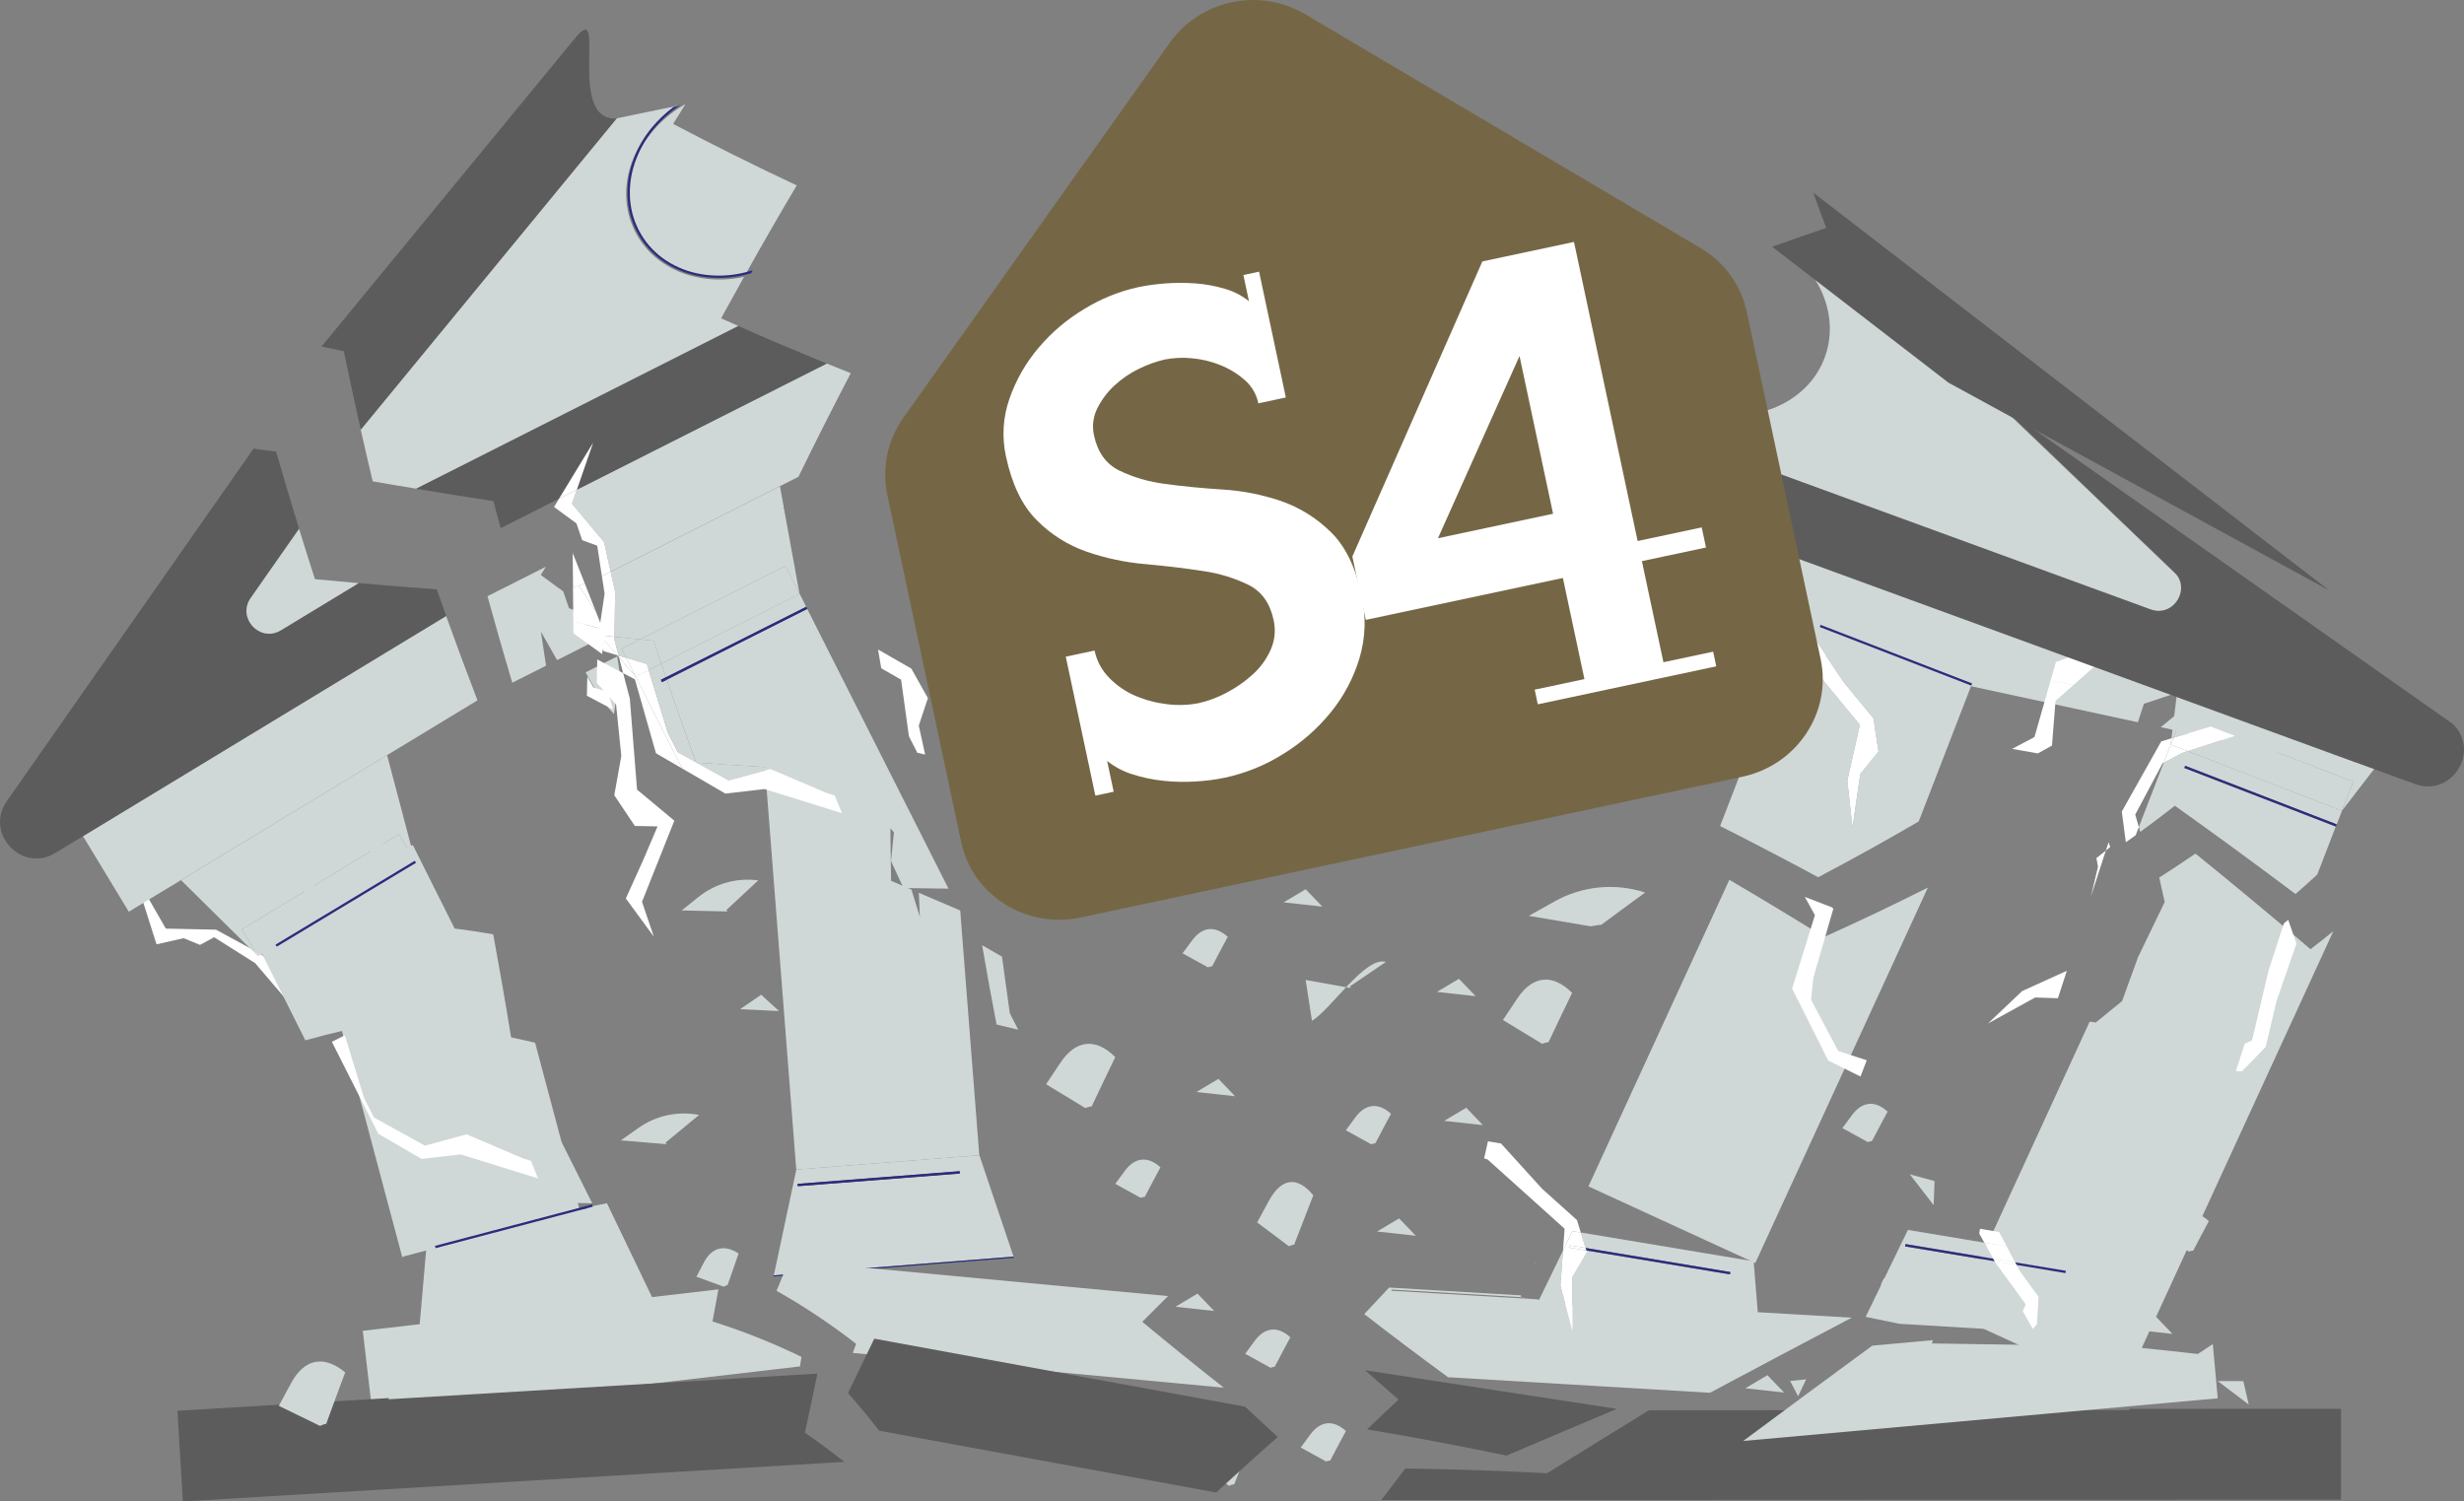 <?xml version="1.0" encoding="UTF-8"?>
<svg id="Layer_2" data-name="Layer 2" xmlns="http://www.w3.org/2000/svg" viewBox="0 0 786.87 479.51">
  <rect x="0" y="0" width="786.87" height="479.51" fill="#808080" stroke="none"/>
  <defs>
    <style>
      .cls-1 {
        fill: none;
      }

      .cls-1, .cls-2, .cls-3, .cls-4, .cls-5, .cls-6, .cls-7 {
        stroke-width: 0px;
      }

      .cls-3 {
        fill: #756746;
      }

      .cls-4 {
        fill: #5c5c5c;
      }

      .cls-5 {
        fill: #2c2c7c;
      }

      .cls-6 {
        fill: #d0d8d7;
      }

      .cls-7 {
        fill: #fff;
      }
    </style>
  </defs>
  <g id="Layer_2-2" data-name="Layer 2">
    <g id="Layer_2-2" data-name="Layer 2-2">
      <g id="Layer_2-2-2" data-name="Layer 2-2">
        <path class="cls-5" d="m395.77,37.08l1.1.29-.16-.37c-.31.02-.62.04-.94.07h0Z"/>
        <path class="cls-1" d="m195,182.58l54.08-27.32,1.22,6.68c1.54-3.22,3.1-6.45,4.67-9.67l-59.96,30.29h0v.02s-.01,0-.01,0Z"/>
        <path class="cls-1" d="m192.5,200.91c.25.65.5,1.29.77,1.94l.47-1.62c-.42-.11-.83-.21-1.25-.31h0Z"/>
        <path class="cls-1" d="m171.55,191.52c.21,1.36.41,2.72.61,4.07,3.64.98,7.28,1.91,10.93,2.85-.04-3.61-.07-7.22-.11-10.83l-11.45,3.9h.02,0Z"/>
        <polygon class="cls-1" points="192.21 183.97 182.13 189.07 182.13 189.08 192.22 183.98 192.21 183.97"/>
        <path class="cls-1" d="m191.16,202.41l-4.3-4.96c.99,1.75,1.96,3.49,2.96,5.22.44.06.85.08,1.28.14l.06-.41h0Z"/>
        <path class="cls-6" d="m222.47,243.56l10.26,5.66,13.32-3.62,17.96,7.67,2.57.8c-1.09-2.68-2.17-5.37-3.23-8.08-13.69-.66-27.31-1.47-40.86-2.44h-.02,0Z"/>
        <path class="cls-6" d="m211.44,217.84l-.34-.67,1.61-.81c-.5-1.47-1-2.95-1.49-4.42l-4.06,2.05,6.13,20.03,3.19,6.25,5.79,3.19c-3.21-8.76-6.31-17.56-9.33-26.37l-1.5.76h0Z"/>
        <path class="cls-6" d="m319.98,305.51l-6.34-3.64c1.45,8.45,2.98,16.9,4.61,25.32,2.29.57,4.6,1.1,6.91,1.66l-2.68-5.25-2.5-18.09h0Z"/>
        <path class="cls-6" d="m197.98,215.23l-.87-5.6-10.1,5.1,4.75,8.38,4.3,4.96,1.92-12.83h0Z"/>
        <path class="cls-6" d="m197.54,209.38l2.48.74-1.5-2.96,5.86-2.96c-2.73-.27-5.47-.56-8.19-.85l-.02.79,1.37,5.24h0v.02h0v-.02h0Z"/>
        <path class="cls-6" d="m349.39,97.61l.08-.4c-.09.08-.17.16-.26.24.06.05.12.11.18.16h0Z"/>
        <path class="cls-6" d="m200.02,210.12l6.54,1.94.59,1.93,4.06-2.05c-.82-2.43-1.63-4.85-2.43-7.28-1.47-.14-2.93-.31-4.4-.46l-5.86,2.96,1.5,2.96h0Z"/>
        <path class="cls-5" d="m211.44,217.84l1.5-.76c-.08-.23-.17-.47-.25-.72l-1.61.81.34.67h.02Z"/>
        <path class="cls-5" d="m212.96,217.08l44.82-22.64-.34-.67-44.73,22.59c.08.23.17.47.25.72h0Z"/>
        <path class="cls-6" d="m172.71,201.66c1.73,3.05,3.45,6.1,5.19,9.15l10.1-5.1-1.49-9.69-4.81-1.79-1.83-5.36-7.16-5.23,1.61-2.65-18.64,9.41c2.53,9.23,5.17,18.44,7.91,27.64l10.79-5.45c-.56-3.65-1.09-7.3-1.65-10.94h-.02Z"/>
        <path class="cls-4" d="m183.83,11.96s.02,0,.03-.03c0,0-.02,0-.03.03l-81.15,98.7h0L183.83,11.96Z"/>
        <polygon class="cls-4" points="167.56 163.07 167.56 163.07 187.34 156.33 187.34 156.33 167.56 163.07"/>
        <polygon class="cls-4" points="184.21 156.39 264.03 116.08 264.03 116.08 184.21 156.39 184.21 156.39"/>
        <polygon class="cls-2" points="187.34 156.33 187.34 156.33 167.56 163.07 167.56 163.07 187.34 156.33"/>
        <polygon class="cls-2" points="184.21 156.39 264.03 116.08 264.03 116.07 184.21 156.39 184.21 156.39"/>
        <g>
          <path class="cls-6" d="m222.27,243.44l.19.12c13.55.96,27.18,1.77,40.86,2.44,1.08,2.69,2.15,5.39,3.23,8.08l11.7,3.64,7.22,8.07-.93,9.21,3.99,8.6c4.79.08,9.57.16,14.37.2l-45.12-89.34-44.82,22.64c3.01,8.82,6.11,17.61,9.33,26.37h0v-.04h-.02Z"/>
          <path class="cls-6" d="m211.22,211.94c.5,1.47.99,2.95,1.49,4.42l44.73-22.59-2.08-4.14h0l-44.13,22.3h-.02,0Z"/>
          <path class="cls-6" d="m195,182.58l1.46,6.6-.28,14.18c2.73.29,5.46.57,8.19.85l46.47-23.46,4.49,8.9-4.97-27.28c-.07-.02-.16-.06-.22-.08.05-.1.09-.21.16-.31l-1.22-6.68-54.08,27.32h0v-.02h0v-.02Z"/>
          <path class="cls-6" d="m211.22,211.94l44.13-22.29h0l-4.5-8.91-46.47,23.46c1.46.16,2.93.32,4.4.46.79,2.42,1.61,4.86,2.43,7.28h.01Z"/>
          <path class="cls-6" d="m182.66,160.84l10.26,12.3,2.09,9.43,59.96-30.29c5.43-11.12,11.01-22.16,16.72-33.1-2.57-1.02-5.12-2.06-7.68-3.08l-79.83,40.31-1.54,4.45h.02v-.02h0Z"/>
          <path class="cls-4" d="m157.55,160c.77,2.89,1.56,5.77,2.34,8.67l18.64-9.41,10.86-17.85-5.19,14.99,79.82-40.31c-9.48-3.85-18.92-7.84-28.28-11.98l-102.89,51.97c8.19,1.37,16.42,2.7,24.69,3.94h0v-.02h0Z"/>
          <path class="cls-4" d="m183.83,11.96l-81.15,98.7c2.38.5,4.75,1.02,7.13,1.52,1.72,8.39,3.53,16.77,5.42,25.12l81.81-99.49-.14.04c-15.86.84-3.37-36.57-12.36-26.7-.22.24-.44.5-.69.8,0,0-.02,0-.03.03h0v-.03h0Z"/>
          <path class="cls-6" d="m202.98,50.83c-1.52,3.63-2.29,7.55-2.25,11.5.07,7.95,3.85,15.41,10.2,20.19,3.16,2.38,6.76,4.07,10.59,5.02,4.03.99,8.23,1.25,12.37.75,1.44-.17,2.85-.43,4.23-.77,5.32-9.51,10.76-18.96,16.31-28.31-13.31-6.26-26.47-12.8-39.47-19.64,1.31-2.11,2.62-4.2,3.93-6.31h0c-3.41,1.91-6.49,4.32-9.16,7.16-2.85,3.03-5.14,6.56-6.74,10.41h-.02.01Z"/>
          <path class="cls-6" d="m119.03,153.72c4.6.81,9.21,1.58,13.83,2.33l102.89-51.97c-1.83-.81-3.65-1.6-5.47-2.41,2.43-4.44,4.87-8.85,7.33-13.26-1.19.27-2.41.47-3.63.61-4.22.51-8.51.24-12.63-.77-3.94-.95-7.63-2.71-10.87-5.14-6.54-4.92-10.41-12.61-10.51-20.79-.04-4.05.74-8.06,2.31-11.8,1.62-3.93,3.96-7.53,6.88-10.62,2.25-2.38,4.78-4.45,7.5-6.19l-19.64,4.07-81.81,99.49c1.24,5.48,2.5,10.96,3.8,16.42v.02h0v.02h.02,0Z"/>
        </g>
        <path class="cls-5" d="m201.92,52.01c-1.28,3.83-1.77,7.9-1.45,11.93.68,8.15,5.11,15.53,11.98,19.96,3.4,2.19,7.21,3.67,11.22,4.35,4.19.71,8.48.67,12.66-.14,1.21-.24,2.41-.53,3.58-.87.15-.31.29-.63.44-.93-1.35.43-2.75.8-4.17,1.07-4.08.81-8.29.86-12.39.15-3.88-.66-7.61-2.09-10.93-4.24-6.68-4.3-10.97-11.48-11.63-19.4-.32-3.94.17-7.9,1.42-11.64,1.3-3.96,3.33-7.64,5.96-10.87,2.46-3.03,5.37-5.66,8.62-7.81l-2.16.62c-2.6,1.93-4.97,4.18-7.04,6.71-2.69,3.29-4.76,7.06-6.09,11.1h-.02Z"/>
        <g>
          <path class="cls-1" d="m298.8,190.23h0l.05.75h0l7.77,99.79c5.54,2.35,11.11,4.67,16.69,6.96.62,13.27,1.45,26.55,2.51,39.82-1.06-13.27-1.89-26.55-2.51-39.82-5.59-2.29-11.13-4.63-16.69-6.96l6.09,78.17h.05l10.91,32.38,16.69-1.3c6.34-8.85,12.79-17.61,19.37-26.25-13.82-8.25-27.49-16.77-41-25.58,9.5-12.05,19.25-23.9,29.2-35.53-13.12-8.85-26.07-17.97-38.85-27.36,10.35-11.68,20.91-23.14,31.67-34.38-12.38-9.42-24.58-19.08-36.57-29.02,11.15-11.26,22.5-22.29,34.05-33.08-11.54-9.88-22.88-20.02-34-30.37l-5.78,27.13.36,4.62h0v.03h0Z"/>
          <rect class="cls-5" x="254.61" y="376.06" width="51.9" height=".75" transform="translate(-28.36 22.9) rotate(-4.45)"/>
          <g>
            <path class="cls-6" d="m306.63,290.77c-4.43-1.87-8.81-3.76-13.21-5.65l.35,7.73-2.7-8.75c-2.17-.94-4.36-1.86-6.51-2.81-.17-8.59-.24-17.17-.24-25.75l-19.85-16.45-12.17-3.41-9.74-12.71,11.72,150.53h.05l58.4-4.56-6.09-78.17h0Z"/>
            <path class="cls-6" d="m312.76,368.94h-.05l-58.4,4.56-7.19,33.8,76.56-5.96-10.91-32.39h-.01Zm-58.04,9.9l-.05-.75,51.74-4.02.05.75-51.74,4.02h0Z"/>
          </g>
          <polygon class="cls-5" points="323.79 401.7 323.67 401.32 247.11 407.3 247.04 407.67 323.79 401.7"/>
        </g>
        <path class="cls-6" d="m511.42,295.31c4.63-3.45,9.28-6.88,13.95-10.27-9.6-3.14-20.08-2.11-28.89,2.82l-8.27,4.63,19.78,3.34c1.14-.22,2.28-.4,3.43-.52h0Z"/>
        <path class="cls-6" d="m393.47,250.39l-3.04,4.13,8.1,4.46c.44-.16.89-.26,1.34-.32,1.65-3.17,3.31-6.31,4.99-9.41-4.02-3.67-8.15-3.26-11.39,1.14h0Z"/>
        <path class="cls-6" d="m348.63,353.34c2.5-5.3,5.01-10.55,7.53-15.74-6.23-6.22-12.57-5.59-17.49,1.76l-4.61,6.9,12.51,7.6c.68-.26,1.36-.43,2.06-.52h0Z"/>
        <path class="cls-6" d="m442.6,307.2c-6.61-1.95-17.63,15.32-23.63,18.79l-2.01-13.02,14.21,2.53c.07-.01.15-.03.22-.04-.11-.14-.23-.28-.35-.41,3.84-2.64,7.69-5.25,11.55-7.85h.01Z"/>
        <path class="cls-6" d="m446.32,173.97l-3.04,4.13,8.1,4.46c.44-.16.89-.26,1.34-.32,1.65-3.17,3.31-6.31,4.99-9.41-4.02-3.67-8.15-3.26-11.39,1.14h0Z"/>
        <path class="cls-6" d="m380.69,300.33l-3.04,4.13,8.1,4.46c.44-.16.89-.26,1.34-.32,1.65-3.17,3.31-6.31,4.99-9.41-4.02-3.67-8.15-3.26-11.39,1.14h0Z"/>
        <path class="cls-6" d="m432.83,356.84l-3.04,4.13,8.1,4.46c.44-.16.89-.26,1.34-.32,1.65-3.17,3.31-6.31,4.99-9.41-4.02-3.67-8.15-3.26-11.39,1.14h0Z"/>
        <polygon class="cls-4" points="758.84 218.22 524.24 167.55 524.24 167.55 758.84 218.22 758.84 218.22"/>
        <polygon class="cls-2" points="758.84 218.22 524.24 167.55 524.24 167.55 758.84 218.22 758.84 218.22"/>
        <polygon class="cls-6" points="567.72 225.89 565.98 235.72 581.59 204.45 505.78 191.02 508.25 225.49 509.99 215.66 567.72 225.89"/>
        <rect class="cls-6" x="533.33" y="166.37" width="9.99" height="58.63" transform="translate(285.02 709.42) rotate(-83.73)"/>
        <path class="cls-6" d="m515.73,194.59l166.99,36.07,1.93-5.91c8.13-2.7,16.25-5.39,24.38-8.09-6.33,5.19-12.66,10.38-19,15.57l62.84,13.58,5.95-27.6-234.61-50.67c1.33,2.41,2.67,4.83,4.01,7.23-7.7,3.32-15.36,6.73-22.99,10.22.02.21.03.43.07.65l10.4,8.94h.02v.02h0Z"/>
        <path class="cls-6" d="m490.25,224.6c-2.35,1.39-4.7,2.78-7.04,4.19l12.36,1.36-5.32-5.54h0Z"/>
        <path class="cls-6" d="m696.74,185.14l-54.87-52.52-62.54-43.85c.41.64.81,1.28,1.18,1.95,1.99,3.52,3.26,7.42,3.69,11.44.89,8.13-2.05,16.22-7.95,21.88-2.93,2.8-6.39,4.98-10.18,6.4-3.98,1.51-8.2,2.27-12.45,2.27-4.56,0-9.08-.8-13.35-2.38-3.13-1.12-6.09-2.66-8.83-4.54-4.89,1.22-9.79,2.46-14.69,3.74.66,1.88,1.32,3.76,1.99,5.64l170.55,61.98c7.33,2.66,13.11-6.61,7.46-12.01h-.01Z"/>
        <polygon class="cls-7" points="190.58 218.06 196.74 224.96 198.41 241.42 196.17 253.97 202.73 263.77 209.99 263.92 205.28 274.95 199.86 286.93 208.8 299.14 205.02 288 215.35 262.09 203.44 252.17 201.13 223.1 199 214.98 190.73 210.6 190.58 218.06"/>
        <path class="cls-7" d="m191.55,202.86l-.39-.45-.06.41c.15.02.3.04.45.04h0Z"/>
        <path class="cls-7" d="m191.11,202.81l-.25,1.67,1.99,3.5,4.27,1.27-5.55-6.4c-.15-.02-.3-.04-.45-.04h-.01Z"/>
        <polygon class="cls-7" points="192.22 183.98 195 182.58 195 182.57 192.21 183.97 192.22 183.98"/>
        <path class="cls-7" d="m193.08,189.57l-1.92,12.83.39.45c1.55.17,3.1.33,4.64.49l.28-14.18-1.46-6.6-2.8,1.42.87,5.6h.02l-.02-.02h0Z"/>
        <path class="cls-7" d="m197.11,209.26l.43.14-1.37-5.24.02-.79c-1.55-.16-3.1-.32-4.64-.49l5.55,6.4h0v-.02h0Z"/>
        <polygon class="cls-7" points="176.93 161.91 184.08 167.14 185.92 172.5 190.72 174.28 192.21 183.97 195 182.57 192.92 173.14 182.66 160.84 184.21 156.39 178.54 159.26 176.93 161.91"/>
        <polygon class="cls-7" points="178.54 159.25 184.22 156.39 184.22 156.39 178.54 159.25"/>
        <polygon class="cls-7" points="189.4 141.41 178.54 159.26 184.21 156.39 189.4 141.41"/>
        <path class="cls-7" d="m468.85,98.19c-1.45,8.44-2.89,16.88-4.34,25.31l7.29,7.59c1.07-.63,2.15-1.26,3.22-1.89-2.06-10.34-4.12-20.67-6.17-31.01h0Z"/>
        <path class="cls-7" d="m490.04,164.4l-10.73-8.55c-.03-.21-.05-.43-.09-.65-1.11.56-2.23,1.12-3.34,1.67l4.94,5.88,9.21,1.63h0v.02Z"/>
        <polygon class="cls-7" points="654.84 217.43 662.2 218.73 662.2 218.73 654.84 217.42 654.84 217.43"/>
        <path class="cls-7" d="m649.71,235.38l-7.14,3.78,8.2,1.45,4.53-2.51,1.12-14.27c1.93-1.7,3.85-3.4,5.77-5.1l-7.36-1.31-5.13,17.95h0Z"/>
        <path class="cls-7" d="m656.55,211.45l-1.71,5.97,7.36,1.31c6.13-5.43,12.26-10.84,18.4-16.27-8.02,3-16.04,5.99-24.06,8.99h.01Z"/>
        <rect class="cls-5" x="84.46" y="288.43" width="51.9" height=".37" transform="translate(-133.61 99.03) rotate(-31.22)"/>
        <rect class="cls-5" x="84.27" y="288.12" width="51.9" height=".38" transform="translate(-133.48 98.88) rotate(-31.22)"/>
        <polygon class="cls-4" points="142.48 196.71 26.5 267.03 26.5 267.03 142.48 196.71 142.48 196.71"/>
        <polygon class="cls-2" points="26.5 267.03 142.48 196.71 142.48 196.71 26.5 267.03 26.5 267.03"/>
        <polygon class="cls-7" points="112.04 323.52 94.5 314.81 83.39 304.75 68.97 296.9 52.95 296.56 42.72 278.71 49.99 301.58 58.63 299.62 63.88 301.76 68.38 299.32 81.47 307.57 91.28 319.07 101.32 328.17 110.54 328.05 117.13 332.69 112.82 324.09 112.04 323.52"/>
        <path class="cls-7" d="m190.29,195.32l-5.41-8.32,1.86-.64h0l-3.76,1.27c.04,3.61.07,7.22.11,10.83,3.12.82,6.26,1.63,9.39,2.43-.74-1.87-1.46-3.72-2.2-5.58h0Z"/>
        <path class="cls-7" d="m193.24,202.84c-.25-.65-.5-1.29-.77-1.94-3.13-.8-6.26-1.62-9.39-2.43,0,1.26.02,2.54.04,3.79l9.15,6.61.97-6,.02-.03h-.02,0Z"/>
        <polygon class="cls-7" points="203.02 216.08 197.67 209.91 199 214.98 202.75 216.95 209.48 240.56 217.84 245.43 203.03 216.08 203.02 216.08"/>
        <path class="cls-7" d="m296.32,222.97l-5.29-9.45-10.63-6.09c.33,1.99.67,4,1.02,5.99l6.34,3.64,2.5,18.09,2.68,5.25c.83.21,1.66.41,2.5.59l-2.03-9.26,2.91-8.79v.02h0Z"/>
        <path class="cls-7" d="m244.24,252.02l24.61,7.67c-.76-1.88-1.53-3.75-2.29-5.63l-2.57-.8-17.96-7.67-13.32,3.62-10.26-5.66s-.11,0-.17-.02l-.03-.1-5.8-3.19-3.19-6.25-6.13-20.03-4.14,2.08,14.83,29.36,13.84,8.05,12.55-1.47h0v.03h.03Z"/>
        <path class="cls-7" d="m222.3,243.55s.11,0,.17.02l-.19-.12.03.1h0Z"/>
        <path class="cls-7" d="m341.36,232.14l-.48-7.73c-.79-.32-1.59-.65-2.38-.97l2.86,8.7h0Z"/>
        <path class="cls-7" d="m184.88,187l5.41,8.32-3.54-8.96-1.86.64h-.01Z"/>
        <polygon class="cls-7" points="197.54 209.38 197.67 209.91 203.02 216.08 203.03 216.08 200.02 210.12 197.54 209.38"/>
        <polygon class="cls-7" points="200.02 210.12 203.03 216.08 207.16 213.99 206.57 212.06 200.02 210.12"/>
        <path class="cls-7" d="m183,187.64l3.76-1.27c-1.28-3.26-2.57-6.52-3.87-9.78.04,3.69.06,7.38.11,11.07h0v-.02h0Z"/>
        <path class="cls-7" d="m193.82,220.85l-4.27-1.27-1.99-3.5v.03l-.14,6.08,8.27,4.37-1.31-5.05-.56-.66h0Z"/>
        <polygon class="cls-7" points="197.11 209.26 197.67 209.91 197.54 209.38 197.11 209.26"/>
        <rect class="cls-5" x="208.44" y="205.41" width="51.9" height=".75" transform="translate(-67.37 126.89) rotate(-26.63)"/>
        <rect class="cls-5" x="84.32" y="287.93" width="51.9" height=".75" transform="translate(-132.97 98.27) rotate(-31.07)"/>
        <rect class="cls-5" x="254.71" y="376.04" width="51.9" height=".75" transform="translate(-28.55 23.07) rotate(-4.48)"/>
        <g>
          <path class="cls-6" d="m582.51,299.24c-10.4-6.45-20.48-12.53-30.25-18.26l-45,97.9h0l.05.03,53.23,24.46,55.12-119.92c-10.54,5.33-21.58,10.58-33.15,15.79h0Z"/>
          <polygon class="cls-1" points="581.1 200.22 581.12 200.23 581.39 199.55 629.78 218.26 629.78 218.24 581.38 199.52 581.1 200.22"/>
          <polygon class="cls-1" points="747.89 258.94 746.22 263.26 697.81 244.54 697.55 245.25 697.56 245.25 697.82 244.57 746.21 263.27 746.22 263.26 747.89 258.94 769.21 231.26 769.21 231.26 747.89 258.94"/>
          <polygon class="cls-1" points="652.78 186.24 580.96 158.48 576.76 192.79 631.45 213.94 652.78 186.24"/>
          <polygon class="cls-1" points="745.94 263.98 740.01 279.33 740.01 279.33 745.94 263.98 745.94 263.98"/>
          <polygon class="cls-1" points="571.87 205.46 549.31 263.79 549.32 263.79 571.87 205.46 571.87 205.46"/>
          <polygon class="cls-1" points="509.63 375.43 554.63 277.53 554.63 277.53 509.63 375.43"/>
          <path class="cls-1" d="m556.82,173.95l-.73,6.98,8.69,16.38,9.09,2.95,2.88-7.48,4.2-34.31,71.81,27.76-21.33,27.69-1.66,4.31v.02h0l-.27.7h0l-16.77,43.37c3.3-1.93,6.55-3.87,9.74-5.81,12.46,7.55,25.43,15.64,38.88,24.3,6.08-3.91,11.92-7.86,17.53-11.83l-1.29-9.81,12.59-22.4,3.27-1,3.95-32.3,24.76,9.58h0l-159.34-61.62.38.45-6.37,22.05h0v.02Z"/>
          <path class="cls-1" d="m666.2,333.73l-7.21-1.08-15.94,6.5,12.06-9.01,14.94-4.78,10.42-22.69,3.35-9.19-.19-2.74c-5.84,3.62-11.92,7.19-18.22,10.73-12.89-9.48-25.33-18.35-37.3-26.67-3.3,1.74-6.67,3.47-10.08,5.19l-55.12,119.92.05.03-6.24,33.6,43.67,20.08,22.74-26.02-.05-.03,43.13-93.84h0Z"/>
          <path class="cls-1" d="m549.31,263.79l22.55-58.33-10.28-5.13-11.53-22.96,7.27-23.45-3.23-5.83-11.59-4.49c-3.44.99-6.87,1.99-10.3,3.01l-.25.33c5.55,14.15,11.41,28.18,17.54,42.09-10.63,3.35-21.24,6.87-31.81,10.52.31.19.61.37.92.57-3.88,1.57-7.74,3.16-11.61,4.78-.74-.11-1.5-.19-2.25-.25,6.46,13.96,13.22,27.79,20.22,41.48-14.56,5.49-29.03,11.26-43.41,17.33,3.64,6.82,7.35,13.6,11.14,20.35,17.18-8,33.49-15.94,48.94-23.87,2.54,1.27,5.11,2.56,7.69,3.87h0v-.02Z"/>
          <path class="cls-1" d="m554.63,277.53c-2.5-1.47-4.98-2.92-7.44-4.34-15.91,6.95-32.69,13.87-50.32,20.8,3.52,7.3,7.1,14.57,10.76,21.81-14.37,5.32-28.64,10.91-42.81,16.81,7.52,14.26,15.31,28.37,23.36,42.31-9.96,4.35-19.85,8.85-29.7,13.5l28.45,13.08,22.74-26.02h-.05v-.04h0l45-97.9h.01Z"/>
          <polygon class="cls-1" points="681.87 260.15 683.03 264.14 690.97 243.58 690.6 243.78 681.87 260.15"/>
          <path class="cls-6" d="m581.11,200.24h0l-.02-.02.28-.71,48.41,18.72,1.66-4.31-54.69-21.14-2.88,7.48,4.02,1.3,10.84,16.25,9.53,11.52,1.63,10.7-5.82,7.2-2.47,17.03-1.67-14.96,4.03-17.81-21.06-25.51-1.04-.51-22.55,58.33c10.1,5.11,20.54,10.55,31.32,16.35,11.22-5.92,21.93-11.85,32.11-17.82l16.77-43.37-48.39-18.71v.02h0v-.03Z"/>
          <polygon class="cls-5" points="629.78 218.26 581.39 199.55 581.12 200.23 629.52 218.94 629.78 218.26"/>
          <polygon class="cls-5" points="629.52 218.94 629.51 218.96 629.52 218.96 629.8 218.26 629.78 218.26 629.51 218.95 629.78 218.26 629.78 218.26 629.52 218.94"/>
          <polygon class="cls-5" points="581.12 200.23 581.11 200.24 629.51 218.96 629.52 218.94 581.12 200.23"/>
          <path class="cls-6" d="m701.11,272.6c-3.74,2.58-7.6,5.13-11.56,7.66l1.74,7.83-8.51,17.58-5.1,14.04-8.4,6.84-1.95-.29-43.13,93.84.05.03,53.23,24.46,67.67-147.21c-2.37,1.94-4.82,3.86-7.3,5.76-12.65-10.79-24.9-20.94-36.71-30.52l-.02-.02h0Z"/>
          <path class="cls-6" d="m697.55,245.27v-.02h0l.27-.71,48.41,18.72,1.68-4.32-49.26-19.05-1.85.59-5.82,3.09-7.95,20.56.44,1.55c3.8-2.77,7.5-5.55,11.07-8.36,12.38,8.82,25.23,18.21,38.52,28.19,2.37-2.05,4.68-4.12,6.94-6.2l5.93-15.35-48.39-18.71h0v.02Z"/>
          <polygon class="cls-6" points="693.45 235.78 694.06 235.62 696.81 228.49 705.95 232.03 713.68 229.7 722.17 213.06 697.41 203.49 693.45 235.78"/>
          <path class="cls-6" d="m747.89,258.94l21.32-27.68-40.08-15.49,40.08,15.49h0l-40.08-15.49c-2.22,1.3-4.43,2.6-6.64,3.9l-3.85,13.78h0l-4.92,1.59,37.78,14.6-3.6,9.31h-.02.01Z"/>
          <polygon class="cls-6" points="769.21 231.26 769.21 231.26 729.14 215.76 769.21 231.26"/>
          <polygon class="cls-6" points="694.06 235.62 705.95 232.03 696.81 228.49 694.06 235.62"/>
          <polygon class="cls-6" points="747.89 258.94 751.49 249.63 713.72 235.03 698.63 239.9 747.89 258.94"/>
          <polygon class="cls-5" points="697.56 245.25 745.96 263.95 745.94 263.98 745.94 263.98 745.96 263.96 746.21 263.27 697.82 244.57 697.56 245.25"/>
          <polygon class="cls-5" points="745.94 263.98 745.96 263.98 746.23 263.28 746.21 263.27 745.96 263.96 745.94 263.98"/>
          <polygon class="cls-5" points="697.56 245.25 697.55 245.27 745.94 263.98 745.96 263.95 697.56 245.25"/>
          <polygon class="cls-7" points="594.13 343.81 594.13 343.81 596.14 338.61 587.04 335.66 578.35 319.28 579.07 312.3 585.46 290.25 585.09 289.8 576.36 286.43 579.59 292.26 572.31 315.71 583.83 338.68 594.13 343.8 594.13 343.81"/>
          <polygon class="cls-7" points="571.87 205.45 561.57 200.33 571.87 205.46 571.87 205.45"/>
          <polygon class="cls-7" points="593.95 231.49 589.93 249.3 591.59 264.26 594.07 247.22 599.89 240.03 598.26 229.34 588.74 217.82 577.9 201.57 573.88 200.26 571.87 205.46 572.9 205.97 593.95 231.49"/>
          <path class="cls-7" d="m669.48,274.06l.51,2.69-2.25,9.52,4.75-14.64c-1,.81-2,1.61-3.01,2.42h0Z"/>
          <path class="cls-7" d="m693.45,235.78l-3.27,1-12.59,22.4,1.29,9.81c1.05-.75,2.09-1.5,3.14-2.25l1.01-2.6-1.15-3.99,8.72-16.36.37-.2,2.24-5.78.24-2.02h0Z"/>
          <polygon class="cls-7" points="645.76 316.51 634.84 326.87 649.91 318.56 657.19 318.8 660.04 310.03 645.76 316.51"/>
          <polygon class="cls-7" points="690.97 243.58 696.79 240.49 698.63 239.9 693.21 237.8 690.97 243.58"/>
          <path class="cls-7" d="m724.56,309.53l-5.36,22.69-2.33,1.07-2.85,8.76,1.97.06,7.55-7.77,3.42-14.53,6.4-18.46-2.63-7.58c-.46.38-.92.75-1.39,1.14l-4.75,14.64h0l-.03-.02Z"/>
          <path class="cls-7" d="m673.89,270.51l-.53-1.53-.86,2.65c.46-.38.93-.75,1.39-1.14h0v.02Z"/>
          <polygon class="cls-7" points="694.06 235.62 693.45 235.78 693.21 237.8 694.06 235.62"/>
          <polygon class="cls-7" points="693.21 237.8 698.63 239.9 713.72 235.03 705.95 232.03 694.06 235.62 693.21 237.8"/>
        </g>
        <path class="cls-6" d="m413.29,397.48c2.03-5.3,4.06-10.55,6.1-15.74-5.05-6.22-10.19-5.59-14.18,1.76l-3.74,6.9,10.14,7.6c.55-.26,1.1-.43,1.67-.52h0Z"/>
        <path class="cls-6" d="m435.68,235.67c-2.35,1.39-4.7,2.78-7.04,4.19l12.36,1.36-5.32-5.54h0Z"/>
        <path class="cls-6" d="m416.97,283.99c-2.35,1.39-4.7,2.78-7.04,4.19l12.36,1.36-5.32-5.54h0Z"/>
        <path class="cls-6" d="m465.92,312.59c-2.35,1.39-4.7,2.78-7.04,4.19l12.36,1.36-5.32-5.54h0Z"/>
        <polygon class="cls-1" points="119.91 407.69 119.91 407.69 119.91 407.69 125.37 434.62 125.37 434.62 119.91 407.69"/>
        <path class="cls-1" d="m198.99,377.49h.02l-14.29-53.65h-.02l14.3,53.66h-.01Z"/>
        <path class="cls-1" d="m132.34,274.64l-44.38,26.92.2.32.2.33,44.37-26.91,66.35,109.43h.02l-66.35-109.45-.2-.32-8.91-33.79h0l8.91,33.79-.2-.33h-.01Z"/>
        <polygon class="cls-1" points="215.68 407.35 199.06 377.49 199.04 377.49 215.66 407.36 215.68 407.35"/>
        <path class="cls-1" d="m136.15,270.48c1.51.1,3.03.2,4.53.32l-1.35-5.11-15.03-.86c.45,1.76.92,3.49,1.36,5.24,3.42.06,6.85.21,10.27.41l.19-.14v.15h.04,0Z"/>
        <polygon class="cls-1" points="119.75 406.95 119.77 407.02 119.75 406.95 119.75 406.95"/>
        <path class="cls-1" d="m94.5,314.8l-11.11-10.06-14.42-7.85-16.01-.33-10.24-17.84,7.26,22.87,8.64-1.97,5.25,2.14,4.51-2.45,13.08,8.26,9.81,11.5,5.53,5.01c3.31-1.12,6.63-2.18,9.98-3.18l-12.3-6.11h.02Z"/>
        <path class="cls-1" d="m154.05,403.55l-44.49-120.72,6.34,5.66,6.8,10.76,11.47,2.79,5.26-4.64c-3.42.15-6.83.37-10.25.67-.63-1.69-1.27-3.38-1.91-5.07l-.42.03-20.65-19.2h0l-.7-.65-4.92-3.19c-3.44.61-6.86,1.3-10.27,2.04l4.01,4.55,9.19.93,6.02,5.35,44.49,120.72h.05-.05.02v-.03h0Z"/>
        <path class="cls-1" d="m138.9,282.01l2.78,12.86,14.46,4.49-9.68-6.7-5.77-21.86c-1.51-.12-3.02-.22-4.53-.32l2.75,11.53h-.02.01Z"/>
        <path class="cls-1" d="m110.15,323.68l-1.61-4.53-3.97.62,4.88,3.24.69.66h.01Z"/>
        <path class="cls-1" d="m119.62,238.01h0l10.87,33.2.21.3,72.66,105.36c11.32-1.24,22.76-1.75,34.25-1.49,4.64,10.22,9.16,20.47,13.58,30.76-4.42-10.29-8.93-20.54-13.58-30.76-11.48-.26-22.91.24-34.25,1.49l31.51,45.7h.05l25.69,22.52,39.56-27.28h0l-10.74-32.83h-.05l-85.7-124.27-8.95-3.68-9.87-22.48-3.98-1.45,3.21,7.77,6.24,28.48,13.13,8.21-6.73,27.08,5.27,10.54-10.53-10.9,3.74-12.61,3.17-11.57-7.21.83-7.85-8.83.54-12.71-3.9-16.09-7.03-5.99-.87-7.41-10.61-3.87c-.35-1.21-.7-2.43-1.06-3.64-3.77.08-7.53.18-11.29.22-.57-1.25-1.13-2.52-1.7-3.76l-28.18,19.42.39-.27h0v.02-.02h0Z"/>
        <polygon class="cls-5" points="119.83 407.33 119.83 407.33 119.77 407.02 119.83 407.33"/>
        <polygon class="cls-5" points="119.91 407.69 119.91 407.69 119.82 407.33 119.91 407.69"/>
        <polygon class="cls-5" points="137.54 403.73 149.42 401.31 137.54 403.73 137.54 403.73"/>
        <path class="cls-6" d="m140.01,355.62c9.62-1.34,19.31-2.18,29.04-2.49,4.19,10.3,8.28,20.65,12.23,31.03,2.62,0,5.24.06,7.85.13l-57.3-114.43-46.4,23.24-.17-.34-6.01,3.01h0l18.26,36.47c4.2-1.17,8.41-2.26,12.66-3.23,4.28,8.04,8.43,16.13,12.56,24.26l14.88-2.38,2.41,4.7h0l-.02.02h.01Z"/>
        <path class="cls-6" d="m103,254.14l1.61,4.53h0l20.42,19.45.42-.02c-3.09-8.58-6.24-17.13-9.49-25.62-4.33.45-8.65,1.01-12.96,1.66h0Z"/>
        <path class="cls-6" d="m163.21,331.26c-1.77-10.98-3.68-21.93-5.7-32.87-9.58-1.67-19.25-2.8-28.94-3.44l6.02,21.78,9.75,6.59-14.52-4.31-2.93-12.82-2.88-11.49c-.07,0-.15-.01-.22,0l-5.67,4.14-11.16-3.84-5.78-11.34-5.79-6.22,33.14,124.32h.05l-.09-.38,50.16-13.36.08.37,6.45-1.72-14.3-53.66c-2.55-.61-5.1-1.18-7.66-1.72h-.02v-.03h0Z"/>
        <path class="cls-6" d="m136.12,270.33l-.19.14c.07,0,.15.01.22.02v-.15h-.03Z"/>
        <polygon class="cls-6" points="104.61 258.67 103 254.14 103 254.14 104.61 258.67 104.61 258.67"/>
        <polygon class="cls-6" points="92.33 283.36 92.33 283.36 92.32 283.37 110.66 319.79 110.66 319.79 92.33 283.36"/>
        <polygon class="cls-6" points="57.79 281.08 57.79 281.08 123.22 241.41 57.79 281.08"/>
        <polygon class="cls-6" points="127.35 266.43 132.34 274.64 132.54 274.97 123.62 241.17 57.81 281.09 82.38 305.34 77.22 296.82 127.35 266.43"/>
        <polygon class="cls-6" points="82.38 305.34 57.81 281.09 123.62 241.17 123.62 241.17 123.22 241.41 57.79 281.08 82.38 305.37 82.38 305.34"/>
        <polygon class="cls-6" points="88.15 301.87 87.95 301.56 132.34 274.64 127.35 266.43 77.22 296.82 82.38 305.34 82.39 305.36 88.15 301.87"/>
        <polygon class="cls-6" points="94.75 269.06 94.75 269.09 94.76 269.08 94.75 269.06"/>
        <polygon class="cls-6" points="133.38 430.35 208.63 415.08 193.83 384.27 193.8 384.27 193.8 384.27 193.78 384.27 187.24 385.6 187.33 385.96 136.46 396.3 136.38 395.93 136.38 395.93 136.38 395.93 133.38 430.35"/>
        <polygon class="cls-6" points="199.05 377.47 199.08 377.46 199.08 377.46 199.05 377.47"/>
        <path class="cls-6" d="m26.5,267.03l14.63,24.14,111.35-67.51c-3.44-8.95-6.78-17.93-10.01-26.94l-115.96,70.32h-.01Z"/>
        <path class="cls-4" d="m.35,259.76c-2.39,9.25,7.96,18.32,17.34,12.63h0l8.83-5.37h0l115.97-70.33h0c-1.02-2.82-2.01-5.64-3.01-8.46-8.33-.59-16.64-1.3-24.92-2.01l-24.82,15.05c-.21.12-.42.24-.63.35-6.52,3.22-13.38-4.45-9.04-10.66h0l15.45-22.08c-2.53-8.19-4.97-16.42-7.34-24.64-2.42-.31-4.83-.65-7.22-.95L2.18,255.84c-.89,1.28-1.5,2.6-1.83,3.94H.35v-.02h0Z"/>
        <polygon class="cls-4" points="26.5 267.03 26.5 267.03 26.51 267.03 142.47 196.72 142.46 196.71 26.5 267.03"/>
        <path class="cls-6" d="m89.09,201.62c.21-.11.41-.21.63-.34l24.82-15.05c-4.67-.4-9.31-.82-13.96-1.26-1.73-5.34-3.41-10.71-5.07-16.07l-15.45,22.08h0c-4.32,6.19,2.53,13.86,9.03,10.65h0Z"/>
        <polygon class="cls-5" points="119.65 407.56 120.01 407.49 120.01 407.49 119.65 407.56"/>
        <polygon class="cls-5" points="119.82 407.33 119.91 407.69 119.83 407.33 119.82 407.33"/>
        <rect class="cls-5" x="84.47" y="288.23" width="51.9" height=".75" transform="translate(-133.07 98.35) rotate(-31.06)"/>
        <rect class="cls-5" x="138.15" y="391.25" width="51.9" height=".75" transform="translate(-94.42 54.78) rotate(-14.77)"/>
        <path class="cls-6" d="m108.44,310.83l-2.38,4.55,8.69,3.17c.41-.23.84-.39,1.28-.52,1.15-3.39,2.31-6.74,3.49-10.06-4.53-3.01-8.55-1.98-11.08,2.86h0Z"/>
        <path class="cls-6" d="m223.27,356.08c-6.76-1.33-13.76.16-19.41,4.16l-5.59,3.95,14.38,1.2c.07-.02.15-.04.22-.06-.12-.13-.26-.26-.39-.37,3.59-2.98,7.17-5.94,10.77-8.89h.02,0Z"/>
        <path class="cls-6" d="m224.78,403.19l-2.38,4.55,8.69,3.17c.41-.23.84-.39,1.28-.52,1.15-3.39,2.31-6.74,3.49-10.06-4.53-3.01-8.55-1.98-11.08,2.86h0Z"/>
        <path class="cls-6" d="m494.52,332.83c2.5-5.3,5.01-10.55,7.53-15.74-6.23-6.22-12.57-5.59-17.49,1.76l-4.61,6.9,12.51,7.6c.68-.26,1.36-.43,2.06-.52h0Z"/>
        <path class="cls-6" d="m242.15,281.16c-6.83-.92-13.73.99-19.12,5.32l-5.34,4.28,14.43.33c.07-.02.15-.05.22-.07-.13-.12-.27-.24-.41-.35,3.4-3.19,6.8-6.36,10.22-9.52h0Z"/>
        <path class="cls-6" d="m243.09,317.68c-2.26,1.54-4.52,3.07-6.76,4.62l12.42.58-5.66-5.19h0Z"/>
        <path class="cls-6" d="m312.09,242.26c-2.26,1.54-4.52,3.07-6.76,4.62l12.42.58-5.66-5.19h0Z"/>
        <path class="cls-6" d="m400.68,428.22l-3.04,4.13,8.1,4.46c.44-.16.89-.26,1.34-.32,1.65-3.17,3.31-6.31,4.99-9.41-4.02-3.67-8.15-3.26-11.39,1.14h0Z"/>
        <path class="cls-6" d="m394.17,473.99c2.03-5.3,4.06-10.55,6.1-15.74-5.05-6.22-10.19-5.59-14.18,1.76l-3.74,6.9,10.14,7.6c.55-.26,1.1-.43,1.67-.52h0Z"/>
        <path class="cls-6" d="m389.11,344.55c-2.35,1.39-4.7,2.78-7.04,4.19l12.36,1.36-5.32-5.54h0Z"/>
        <path class="cls-6" d="m382.43,413.13c-2.35,1.39-4.7,2.78-7.04,4.19l12.36,1.36-5.32-5.54h0Z"/>
        <path class="cls-6" d="m456.28,250.1c-2.35,1.39-4.7,2.78-7.04,4.19l12.36,1.36-5.32-5.54h0Z"/>
        <path class="cls-6" d="m359.2,373.94l-3.04,4.13,8.1,4.46c.44-.16.89-.26,1.34-.32,1.65-3.17,3.31-6.31,4.99-9.41-4.02-3.67-8.15-3.26-11.39,1.14h0Z"/>
        <path class="cls-6" d="m591.41,356.14l-3.04,4.13,8.1,4.46c.44-.16.89-.26,1.34-.32,1.65-3.17,3.31-6.31,4.99-9.41-4.02-3.67-8.15-3.26-11.39,1.14h0Z"/>
        <path class="cls-6" d="m468.24,353.77c-2.35,1.39-4.7,2.78-7.04,4.19l12.36,1.36-5.32-5.54h0Z"/>
        <path class="cls-6" d="m617.8,377.19c-2.63-.73-5.26-1.45-7.9-2.16l7.6,9.84.29-7.68h.01Z"/>
        <polygon class="cls-1" points="643.94 403.96 643.95 403.99 659.6 406.6 659.69 406.04 659.6 406.57 643.94 403.96"/>
        <polygon class="cls-1" points="608.4 398.05 608.4 398.07 637.05 402.84 637.03 402.81 608.4 398.05"/>
        <path class="cls-1" d="m687.63,442.56h-.01l-.02.37-152.49-9.07h-.02l152.52,9.07.02-.38h0Z"/>
        <path class="cls-1" d="m687.63,442.55l-151.87-9.03h-.02l151.89,9.04h0Z"/>
        <polygon class="cls-1" points="511.97 400.24 552.48 406.99 552.6 406.25 552.58 406.24 552.45 406.98 511.97 400.24"/>
        <path class="cls-1" d="m601.57,408.34c-4.44-.89-8.87-1.77-13.28-2.6-1.92,1.01-3.86,2.03-5.8,3.04l18.34,1.09.74-1.53Z"/>
        <polygon class="cls-1" points="509.62 399.09 506.35 398.54 506.35 398.54 509.62 399.09"/>
        <polygon class="cls-6" points="509.62 399.09 552.58 406.24 552.58 406.24 552.6 406.25 552.48 406.99 511.97 400.24 506.6 399.35 506.79 399.96 502.1 407.94 502.18 424.73 562.11 428.29 560.76 411.95 518.64 404.94 560.76 411.95 560.01 402.8 559.99 402.8 559.99 402.8 559.94 402.8 504.82 393.61 506.35 398.54 509.62 399.09"/>
        <polygon class="cls-6" points="498.31 410.61 499.13 399.39 487.26 423.84 502.06 424.72 498.31 410.61"/>
        <path class="cls-6" d="m669.1,426.47l-1.98-24.06h-.05l-26.26-4.38,2.68,5.1,16.22,2.7-.04.21-.09.56-15.64-2.61.9,1.72,6.13,8.42-.5,8.81-1.34,1.46-3.18-5.67.93-2.19-9.55-13.15h.01l-.31-.55-28.65-4.77v-.02h0l.12-.74,28.05,4.67-2.88-5.13-24.39-4.06-13.49,27.76c3.59.72,7.19,1.46,10.79,2.22l62.5,3.72.02-.02h0Z"/>
        <path class="cls-6" d="m612.36,410.55c-3.61-.76-7.2-1.49-10.79-2.22l-.74,1.53,11.54.69h-.01Z"/>
        <polygon class="cls-6" points="689.27 414.76 689.25 415.13 689.25 415.13 689.27 414.76"/>
        <polygon class="cls-6" points="687.63 442.56 687.6 442.94 687.61 442.92 687.63 442.56 687.63 442.56 687.63 442.56"/>
        <path class="cls-6" d="m560.73,419.03l.63,7.69-70.92-11.81-46.16-2.7c.11-.11.22-.25.34-.36l19.33,1.13-19.02-1.11,42,2.46-1.33-.22.2-.41-42.19-2.51c-2.66,2.82-5.31,5.64-7.94,8.48,8.83,6.85,17.76,13.57,26.76,20.16l83.63,4.97c15.47-8.26,30.56-16.24,45.28-23.98l-30.63-1.79h.02,0Z"/>
        <path class="cls-6" d="m612.36,410.55l-11.54-.69-.21.44,14.57.85c-.94-.2-1.88-.41-2.82-.61h0Z"/>
        <path class="cls-4" d="m680.01,449.94h0v.38l-153.41.07c-10.67,6.55-21.52,13.24-32.54,20.1-15.28-.8-30.37-1.3-45.29-1.51-2.57,3.35-5.12,6.7-7.65,10.08l306.49-.13v-29.01l-67.6.02h0Z"/>
        <path class="cls-4" d="m516.33,449.94l-80.4-12.33c3.56,3.14,7.12,6.27,10.69,9.38-3.37,3.14-6.71,6.3-10.04,9.49,14.71,2.48,29.56,5.26,44.53,8.38,11.94-5.1,23.68-10.07,35.22-14.91h0Z"/>
        <path class="cls-6" d="m700.41,399.38c1.65-3.17,3.31-6.31,4.99-9.41-4.02-3.67-8.15-3.26-11.39,1.14l-3.04,4.13,8.1,4.46c.44-.16.89-.26,1.34-.32Z"/>
        <polygon class="cls-5" points="643.52 403.16 643.94 403.96 659.6 406.57 659.69 406.04 659.72 405.86 643.52 403.16"/>
        <polygon class="cls-5" points="636.58 402 608.52 397.33 608.4 398.05 637.03 402.81 636.58 402"/>
        <polygon class="cls-5" points="659.72 405.86 659.69 406.04 659.72 405.83 643.5 403.13 643.52 403.16 659.72 405.86"/>
        <polygon class="cls-5" points="636.58 402 636.56 401.97 608.52 397.31 608.39 398.05 608.4 398.05 608.52 397.33 636.58 402"/>
        <path class="cls-6" d="m708.22,441.05l9.91,7.51-1.73-7.48h0c-2.73-.02-5.46-.03-8.19-.02h.01Z"/>
        <polygon class="cls-5" points="506.6 399.34 511.97 400.24 552.45 406.98 552.58 406.24 509.62 399.09 506.35 398.54 506.6 399.34"/>
        <polygon class="cls-5" points="506.6 399.34 506.6 399.35 511.97 400.24 506.6 399.34"/>
        <polygon class="cls-5" points="552.58 406.24 509.62 399.09 552.58 406.24 552.58 406.24"/>
        <path class="cls-6" d="m688.46,420.46h0c-2.35,1.38-4.7,2.77-7.04,4.18l12.36,1.36-5.32-5.54h0Z"/>
        <path class="cls-7" d="m638.43,393.48l-6.12-1.06c-.09.5-.17,1-.26,1.51l1.64,2.91,7.14,1.19-2.39-4.55h-.01Z"/>
        <polygon class="cls-7" points="637.03 402.81 637.05 402.84 643.95 403.99 643.94 403.96 637.03 402.81"/>
        <polygon class="cls-7" points="643.5 403.13 640.82 398.03 633.68 396.84 636.56 401.97 643.5 403.13"/>
        <polygon class="cls-7" points="637.36 403.39 637.35 403.39 646.9 416.54 645.97 418.73 649.15 424.4 650.49 422.94 650.99 414.13 644.86 405.71 643.95 403.99 637.05 402.84 637.36 403.39"/>
        <polygon class="cls-7" points="643.94 403.96 643.52 403.16 636.58 402 637.03 402.81 643.94 403.96"/>
        <polygon class="cls-7" points="636.58 402 643.52 403.16 643.5 403.13 636.56 401.97 636.58 402"/>
        <path class="cls-6" d="m557.38,443.36l12.36,1.36-5.32-5.54h0c-2.35,1.38-4.7,2.77-7.04,4.18h0Z"/>
        <path class="cls-6" d="m576.79,440.5h.02c-1.71.17-3.42.35-5.14.54l2.55,4.86,2.57-5.4h0Z"/>
        <polygon class="cls-7" points="504.82 393.61 503.59 389.63 492.47 379.65 479.34 365.19 475.17 364.49 473.95 369.93 475.05 370.28 499.65 392.4 499.13 399.39 502.16 393.17 504.82 393.61"/>
        <polygon class="cls-7" points="502.06 424.72 502.18 424.73 502.1 407.94 506.79 399.96 506.6 399.35 501.25 398.45 501.37 397.71 501.4 397.72 501.4 397.72 506.35 398.54 504.82 393.61 502.16 393.17 499.13 399.39 498.31 410.61 502.06 424.72"/>
        <polygon class="cls-7" points="490.41 403.73 490.41 403.3 490.3 403.29 490.41 403.73"/>
        <polygon class="cls-7" points="506.6 399.34 506.35 398.54 501.4 397.72 501.28 398.46 506.6 399.34"/>
        <polygon class="cls-7" points="501.28 398.46 501.4 397.72 501.37 397.71 501.25 398.45 506.6 399.35 506.6 399.34 501.28 398.46"/>
        <path class="cls-6" d="m424.82,466.42c1.65-3.17,3.31-6.31,4.99-9.41-4.02-3.67-8.15-3.26-11.39,1.14h0l-3.04,4.13,8.1,4.46c.44-.16.89-.26,1.34-.32h0Z"/>
        <path class="cls-6" d="m446.8,389.11h0c-2.35,1.38-4.7,2.77-7.04,4.18l12.36,1.36-5.32-5.54h0Z"/>
        <path class="cls-6" d="m706.66,429.25c-1.6,1.05-3.19,2.1-4.8,3.16-7.54-.86-15.03-1.65-22.49-2.38l-62.46-.99h.02l.33-1.05-19.35,1.76c-13.41,9.84-27.15,19.97-41.22,30.44l151.53-13.62-1.56-17.31h0Z"/>
        <path class="cls-4" d="m752.37,243.51l18.86,6.88c6.99,2.56,13.1-1.65,15.02-7.29,1.31-3.86.66-8.43-3.02-11.95h0l-143.75-101.17,54.78,52.62c5.63,5.41-.15,14.68-7.48,12l-170.44-62.27c3.4,9.66,6.93,19.27,10.59,28.83l225.44,82.37h0v-.02Z"/>
        <g id="Group_133" data-name="Group 133">
          <path id="Path_1" data-name="Path 1" class="cls-3" d="m393.35.73c8-1.72,16.35-.37,23.4,3.78l126.37,74.73c7.53,4.44,12.86,11.81,14.71,20.35l23.59,110.92c3.62,17-7.59,33.85-24.99,37.55l-211.39,44.96c-17.39,3.7-34.49-7.12-38.1-24.13l-23.59-110.92c-1.78-8.55.08-17.46,5.15-24.57L373.51,13.71c4.74-6.67,11.82-11.3,19.83-12.97h0Z"/>
          <path id="Path_13" data-name="Path 13" class="cls-7" d="m524.33,179.19l6.88,32.3,15.88-3.37.99,4.68-56.99,12.13-.99-4.68,15.88-3.37-6.88-32.3-62.93,13.38-4.3-20.23,41.52-94.24,29.26-6.23,20.32,95.52,20.47-4.35,1.36,6.42-20.46,4.35h0Zm-39.07-65.51l-26.05,58.21,36.76-7.82-10.72-50.39h0Z"/>
          <path id="Path_14" data-name="Path 14" class="cls-7" d="m434.17,210.12c-1.89,6.34-5.02,12.25-9.21,17.39-4.28,5.26-9.42,9.76-15.21,13.3-5.69,3.58-11.95,6.12-18.52,7.54-3.09.64-6.21,1.04-9.36,1.22-3.45.22-6.89.16-10.33-.21-3.34-.35-6.65-1.03-9.84-2.06-2.96-.91-5.71-2.37-8.14-4.29l2.09,9.84-5.85,1.24-9.45-44.38,9.2-1.95c.69,3.31,2.31,6.34,4.7,8.74,2.4,2.46,5.27,4.42,8.44,5.76,3.25,1.37,6.69,2.26,10.19,2.65,3.32.41,6.7.28,9.98-.37,3.07-.7,6.04-1.81,8.81-3.31,3.04-1.57,5.85-3.53,8.37-5.83,2.45-2.21,4.41-4.89,5.75-7.9,1.33-2.99,1.66-6.31.93-9.49-1.13-5.31-3.74-9.01-7.83-11.13-4.64-2.28-9.62-3.81-14.75-4.52-5.73-.89-11.86-1.62-18.4-2.21-6.4-.54-12.71-1.89-18.78-3.99-6.02-2.09-11.45-5.54-15.91-10.07-4.63-4.63-7.89-11.41-9.8-20.34-1.35-6.11-.96-12.48,1.11-18.4,2.07-5.97,5.23-11.5,9.32-16.31,4.16-4.92,9.11-9.11,14.64-12.4,5.32-3.27,11.13-5.6,17.22-6.94,2.84-.58,5.72-.98,8.61-1.18,3.23-.25,6.49-.24,9.74,0,3.16.24,6.29.82,9.33,1.73,2.78.8,5.37,2.15,7.63,3.95l-1.78-8.37,5.01-1.07,8.55,40.18-8.78,1.87c-.59-2.87-2.11-5.48-4.3-7.4-2.31-2.03-4.95-3.65-7.8-4.8-2.94-1.19-6.05-1.93-9.21-2.2-2.86-.29-5.73-.15-8.55.4-2.84.65-5.61,1.65-8.23,2.95-2.91,1.39-5.57,3.21-7.92,5.41-2.24,2.08-4.08,4.55-5.45,7.29-1.32,2.68-1.68,5.73-1.01,8.64,1.13,5.31,3.78,9.01,7.94,11.12,4.62,2.24,9.6,3.69,14.7,4.32,5.63.77,11.73,1.37,18.32,1.79,6.37.38,12.68,1.62,18.71,3.67,5.96,2.06,11.38,5.43,15.88,9.86,4.69,4.55,7.98,11.29,9.88,20.22,1.5,6.62,1.28,13.53-.64,20.05l.02.03h0l-.03-.04h0Z"/>
        </g>
        <g>
          <polygon class="cls-5" points="124.07 440.73 124.06 440.73 124.07 440.73 124.07 440.73"/>
          <rect class="cls-5" x="124.06" y="440.71" height=".02"/>
          <path class="cls-6" d="m255.47,436.38c.16-1.02.31-2.04.47-3.06-9.4-4.55-18.9-8.31-28.4-11.29.63-3.4,1.26-6.83,1.88-10.26l-113.56,13.24,3.19,27.27h0l136.42-15.9Z"/>
          <path class="cls-6" d="m247.98,412.23c8.68,4.89,17.18,10.54,25.44,16.94-.36.97-.74,1.94-1.1,2.9l118.49,11.1c-8.76-6.89-17.44-13.91-26.03-21.03,2.72-2.76,5.47-5.49,8.23-8.22l-121.04-11.34c-1.33,3.23-2.65,6.45-3.98,9.65h0Z"/>
          <polygon class="cls-6" points="124.07 440.73 124.06 440.73 124.07 440.73 124.07 440.73"/>
          <path class="cls-4" d="m408.04,458.93c-3.49-3.22-6.96-6.46-10.44-9.7l.02-.02h-.05s.03.02.04.03l-118.41-21.72c-2.81,5.82-5.61,11.62-8.39,17.37,3.41,3.86,6.73,7.87,9.96,12.03l107.61,19.73c6.49-5.99,13.03-11.92,19.66-17.72h0Z"/>
          <path class="cls-4" d="m261.05,438.68l-136.9,8.19h0l-.02-.34h0v-.04s-67.47,4.06-67.47,4.06l1.74,28.96,211.2-12.65c-4.14-3.27-8.32-6.37-12.55-9.31,1.33-6.24,2.66-12.54,4-18.87h0Z"/>
        </g>
        <path class="cls-4" d="m622.18,122.18l121.6,66.35-164.74-127.02c1.36,3.77,2.75,7.54,4.17,11.29-5.78,1.94-11.55,3.95-17.3,6,.03.02.05.03.09.06l56.19,43.31h0v.02h-.01Z"/>
        <path class="cls-7" d="m147.23,368.69l24.61,7.67c-.76-1.88-1.53-3.75-2.29-5.63l-2.57-.8-17.96-7.67-13.32,3.62-10.26-5.66s-.11,0-.17-.02l-.03-.1-5.8-3.19-3.19-6.25-6.13-20.03-4.14,2.08,14.83,29.36,13.84,8.05,12.55-1.47h0v.03h.03Z"/>
        <path class="cls-6" d="m104.2,454.66c2-5.51,4.01-10.97,6.04-16.37-6.77-5.61-13.03-4.4-17.25,3.38l-3.95,7.31,13.16,6.4c.65-.32,1.32-.55,2-.7h0v-.02h.01-.01Z"/>
      </g>
    </g>
  </g>
</svg>